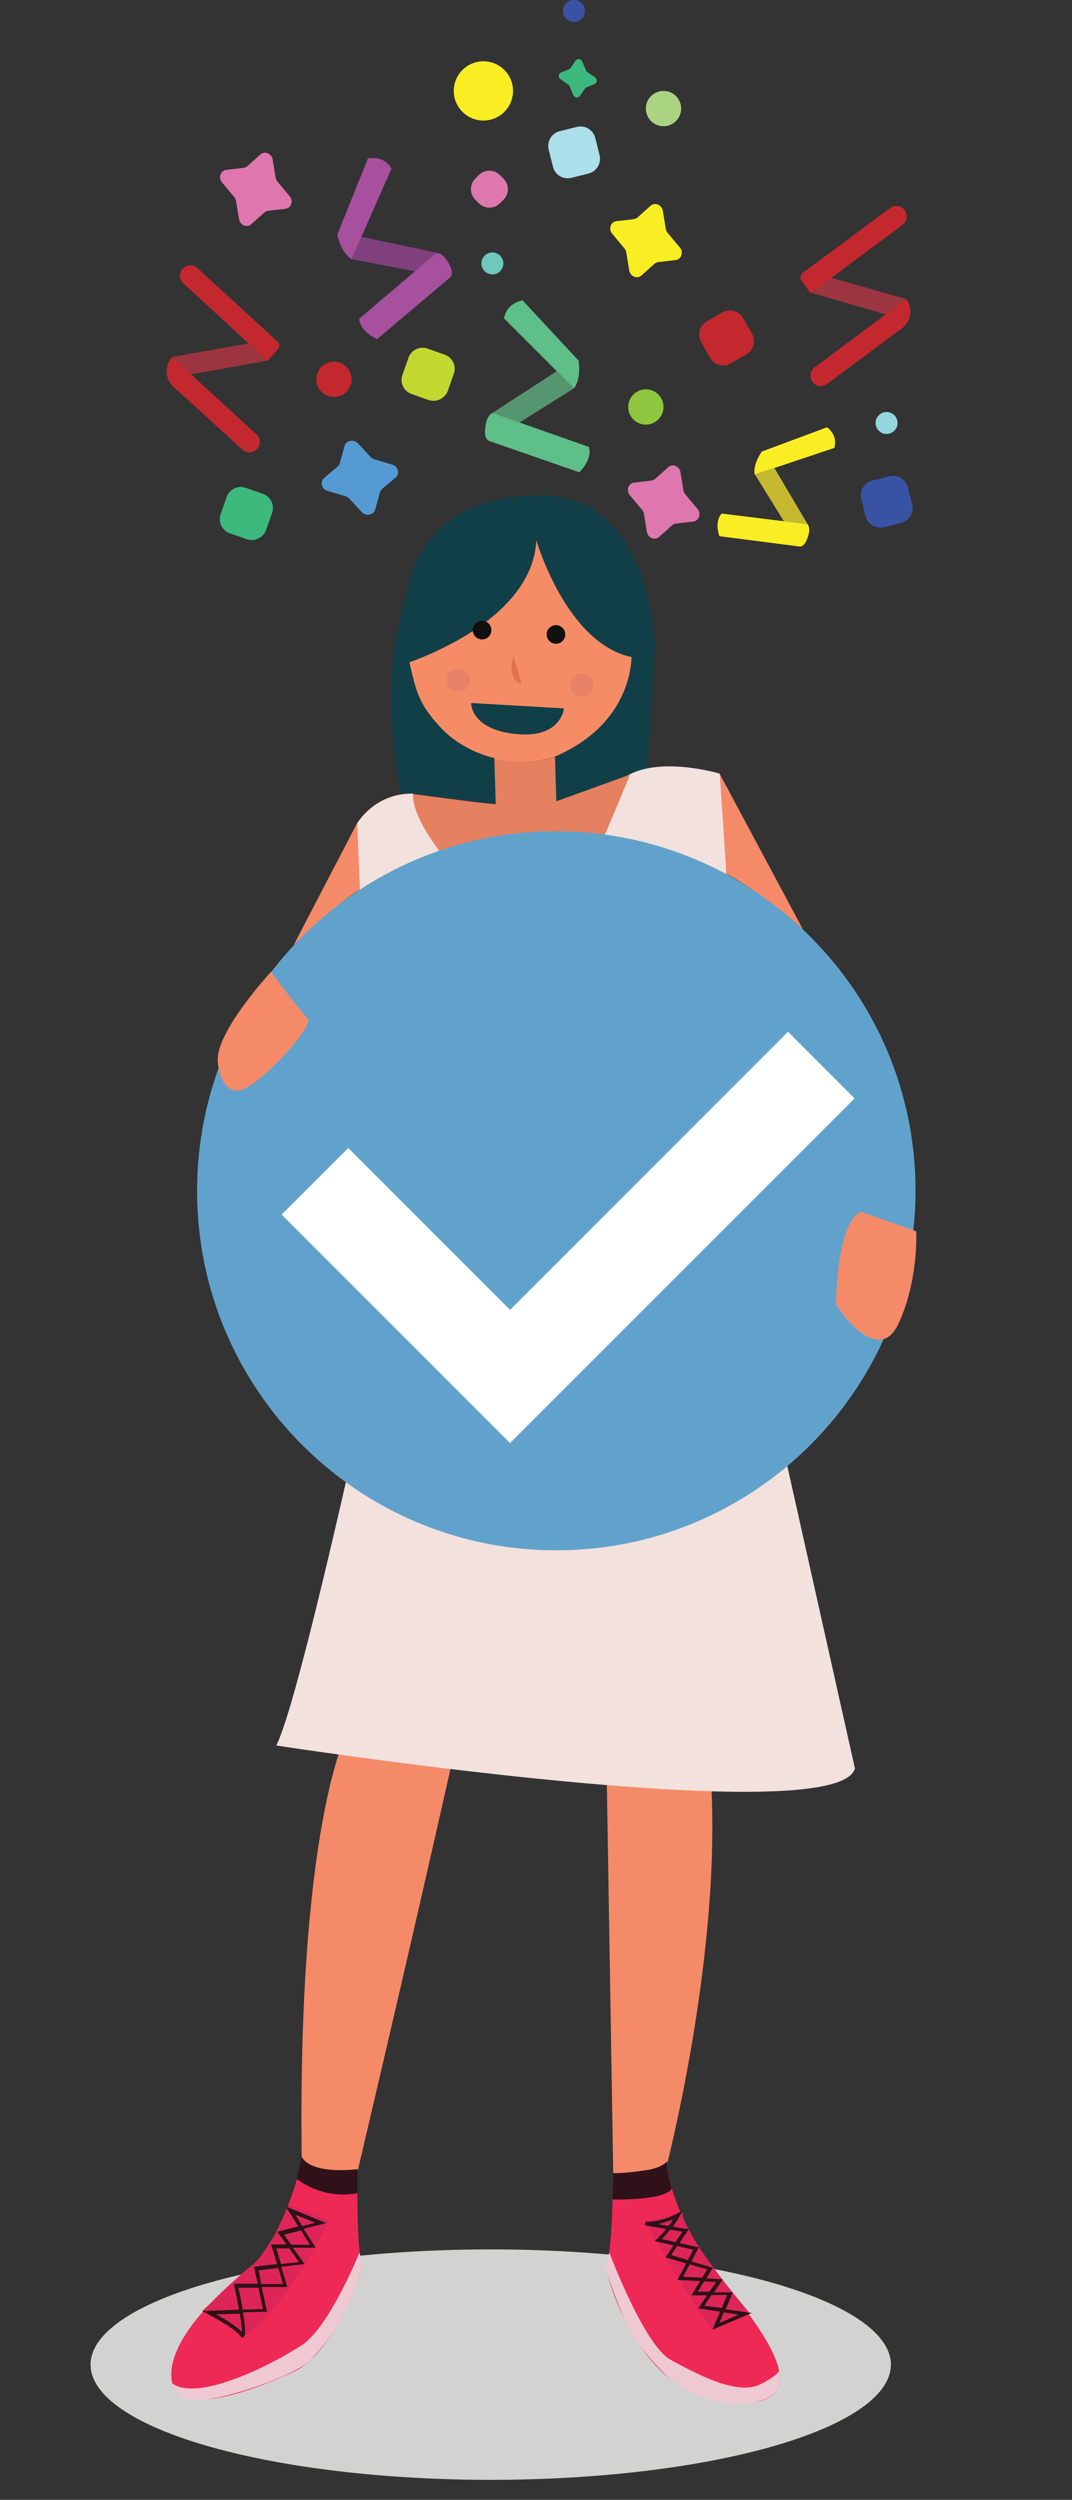 <?xml version="1.0" encoding="utf-8"?>
<!-- Generator: Adobe Illustrator 23.0.1, SVG Export Plug-In . SVG Version: 6.00 Build 0)  -->
<svg version="1.1" xmlns="http://www.w3.org/2000/svg" xmlns:xlink="http://www.w3.org/1999/xlink" x="0px" y="0px"
	 viewBox="0 0 322 750.6" style="enable-background:new 0 0 322 750.6;" xml:space="preserve">
<rect x="0" y="0" width="322" height="750.6" fill="#333333" stroke="none"/>
<style type="text/css">
	.st0{display:none;}
	.st1{display:inline;fill:#A857A2;}
	.st2{display:inline;fill:#F0D7E8;}
	.st3{display:inline;fill:#EDE36F;}
	.st4{fill:#D2D2D1;}
	.st5{fill:#F68C65;}
	.st6{fill:#113F47;}
	.st7{fill:#E07250;}
	.st8{fill:#101010;}
	.st9{fill:#F58A68;}
	.st10{fill:#F2E1DC;}
	.st11{fill:#E58061;}
	.st12{fill:#E88266;}
	.st13{fill:#EE2956;}
	.st14{fill:#EEC9D2;}
	.st15{fill:#DD2657;}
	.st16{fill:#2F1119;}
	.st17{fill:#5FBF88;}
	.st18{fill:#C4282F;}
	.st19{fill:#559671;}
	.st20{fill:#A7509E;}
	.st21{fill:#80407D;}
	.st22{fill:#F9ED24;}
	.st23{fill:#C4B930;}
	.st24{fill:#9C3540;}
	.st25{fill:#DF77AF;}
	.st26{fill:#C1D82F;}
	.st27{fill:#3EB97E;}
	.st28{fill:#ABDFEA;}
	.st29{fill:#3953A4;}
	.st30{fill:#569AD3;}
	.st31{fill:#ABD482;}
	.st32{fill:#8EC73F;}
	.st33{fill:#93D6DE;}
	.st34{fill:#6EC8BB;}
	.st35{fill:#F58A69;}
	.st36{fill:#61A2CC;}
	.st37{fill:#FFFFFF;}
	.st38{fill:#ED2024;}
</style>
<g id="Layer_2" class="st0">
	<circle class="st1" cx="156.6" cy="164.1" r="156.6"/>
	<rect x="11.1" y="416.7" class="st2" width="286.1" height="286.1"/>
	<polygon class="st3" points="222.4,215.7 56.6,417.4 314.2,460.2 	"/>
</g>
<g id="Layer_1">
	<ellipse class="st4" cx="147.4" cy="710" rx="120.2" ry="34.6"/>
	<circle class="st5" cx="156.3" cy="195.3" r="33.5"/>
	<path class="st6" d="M119.1,200.2c0,0,1.5-0.4,3.8-1.3c10.2-3.7,37.2-15.5,38.2-36.7c0,0,8.9,30.9,28.6,35.1
		c0,0,0.5,19.9-23.1,29.9l0.4,13.4l27.5-9.5l2.2-37.1c0,0-0.8-44.2-32.9-45.2s-40,20.4-40.9,26.2c-0.9,5.8-9.8,24.4-2.6,62.8
		l28.6,3.6l-0.4-13.8c0,0-9.3-1.8-16.1-9.1c-6.7-7.2-7.4-11-9.3-19.1C123,199.7,124.1,198,119.1,200.2z"/>
	<path class="st6" d="M141.3,211.1c0.1,0,0.3,0,0.5,0c7.1,0.4,27.6,1.6,27.6,1.6s-0.8,8.5-13,7.8c-15.1-0.9-14.9-9.4-14.9-9.4"/>
	<path class="st7" d="M154.2,196.9c0,0-2.3,7.1,2.5,8.5L154.2,196.9z"/>
	<circle class="st8" cx="144.8" cy="189.2" r="2.8"/>
	<circle class="st8" cx="167" cy="190.5" r="2.8"/>
	<path class="st9" d="M111.9,415.8c0,0-12.7,63.4-7.5,104c0,0-15.5,28.1-13.7,132.6h16.6c0,0,47.5-200.9,49-223.3L111.9,415.8z"/>
	<path class="st9" d="M177.5,430c0,0-4.4,57.6,4.5,88.6l2.2,133.9h15.5c0,0,19.9-75.2,12.7-130.6c0,0,16.2-65.9,13.9-91.9
		C226.4,430,194.4,431.8,177.5,430z"/>
	<path class="st10" d="M107.3,247.1c0,0-0.8,54,17.2,103.5c0,0,70.2-8.5,90.4-7c0,0,6.4-84.4,1.3-111.3c0,0-18.5-5.6-28.6,1.1
		c0,0-15.2,41.9-26,53.8c0,0-37.3-33.4-37.5-48.9C124.1,238.4,114.2,237.2,107.3,247.1z"/>
	<path class="st11" d="M124.1,238.4c0,0,17.2,2.4,24.8,3.1l-0.4-13.7c0,0,8.8,2.5,18.2-0.6l0.4,13.4l22.1-8c0,0-20.1,50.5-27.4,54.7
		C161.6,287.3,123.1,252.7,124.1,238.4z"/>
	<circle class="st12" cx="137.7" cy="204.2" r="3.5"/>
	<circle class="st12" cx="174.8" cy="205.7" r="3.5"/>
	<path class="st13" d="M90.6,647.7c0-0.8,0.3,5.4,16.8,3.7c0,0-0.5,24.3,1.5,29.5c0,0-8,25.5-20.8,31.3
		c-12.7,5.8-35.5,14.4-36.6,1.9c-1.1-12.5,16.6-27.7,24.4-34.1C83.7,673.7,90.6,651.9,90.6,647.7z"/>
	<path class="st13" d="M184.2,652.5c0,0-0.2,24-2.2,28.6c0,0,8.5,39,38.2,40.4c29.7,1.5,4.8-26.6-5.9-40.4
		c-10.7-13.9-14.5-28.9-13.7-32.1C200.6,649,199.9,652.1,184.2,652.5z"/>
	<path class="st14" d="M108,676.3c0,0-9.1,22.5-17.4,27.9s-30.7,17.1-38.8,11.5c0,0,1.1,5.9,10.1,4.8s27.7-7.8,31.5-12
		c3.8-4.2,9.8-10.4,15.5-27.6L108,676.3z"/>
	<path class="st14" d="M183,676.3c0,0,10.5,28,18.5,32.3c8,4.3,20.1,10.9,27.1,7.2c7.1-3.7,5.2-4.6,5.2-4.6s2,5.6-2.3,8.3
		c-4.3,2.8-17.7,4.6-30.1-5.1c0,0-9.5-8.5-13.2-16.6c-3.6-8.1-6.4-16.8-6.4-16.8L183,676.3z"/>
	<path class="st15" d="M60.7,693.9l16.6-15.1c0,0,7.7-10,9.3-16.9l12.3,4.8c0,0-11.2,24.1-25.6,35.1L60.7,693.9z"/>
	<g>
		<path class="st16" d="M73,701.9c-0.2,0-0.5-0.1-0.8-0.5c-1.9-2.6-9.5-6.4-9.6-6.5l-1.9-1l11.1-0.4c-0.4-2.2-0.9-4.7-1.4-7.1
			l-0.1-0.7h7.1l-1.1-5.1l6.9-0.8l-1.8-5.9h4.6l-2.7-3.8l6.3-1.6l-3.8-6l12.2,5l-6.8,1.7l3.6,5.7h-6.8l3.5,4.9l-7,0.8l1.8,6.1h-7.7
			l1.6,7.4l-7.2,0.2c1.1,6.8,0.5,7.1,0.2,7.2C73.2,701.8,73.1,701.9,73,701.9z M64.9,694.9c2.3,1.2,6.1,3.5,7.8,5.4
			c0-1.1-0.3-3.1-0.7-5.6L64.9,694.9z M71.6,686.9c0.6,2.6,1,4.8,1.3,6.6l6.1-0.2l-1.4-6.4H71.6z M78.5,685.8H85l-1.4-4.8l-5.9,0.7
			L78.5,685.8z M83,675.1l1.4,4.7l5.4-0.6l-2.9-4.1H83z M87.5,674h5.6l-2.7-4.3l-5.1,1.3L87.5,674z M88.7,665l2.1,3.4l3.9-1
			L88.7,665z"/>
	</g>
	<path class="st16" d="M89.2,654.3c0,0,7.6,6.3,18.2,4.2l0-7.2c0,0-13.6,1.9-16.8-3.7L89.2,654.3z"/>
	<path class="st16" d="M184.2,652.5l-0.2,7.9c0,0,15.1,0.5,17.8-3.2c0,0-1.8-6.2-1.3-8.3c0,0-1.9,2.4-7.9,2.9
		C192.7,651.9,185.1,652.8,184.2,652.5z"/>
	<path class="st15" d="M193.8,667.1c0,0,17.3,30.6,20.2,32.5l11-5.3c0,0-20.6-24-20.1-30.5C204.9,663.8,195.6,666.9,193.8,667.1z"/>
	<g>
		<path class="st16" d="M214,699.5l2.3-5.4l-6.6-1l2.7-3.9h-4.7l2.6-4.3l-6.8-0.3l2.6-5l-6.2-1.8l2.4-3.6l-5.7-1.3l0.8-0.7
			c0,0,1.3-1.2,2.7-2.9c-3.2-0.6-6.3-1.1-6.3-1.1l0.1-1.1c5.5,0,9.5-2.5,9.6-2.5l1.7-1.1l-1,1.8c-0.6,1.2-1.4,2.3-2.1,3.3
			c1.5,0.2,2.9,0.5,3.9,0.6l0.9,0.1l-2.8,4.2l5.8,1.3l-2.2,4.2l6.4,1.9l-1.9,3.2l4.9,0.3l-2.6,3.9h5.6l-2.1,5.1l7.8,1.1L214,699.5z
			 M217.4,694.3l-1.3,3.2l5.7-2.5L217.4,694.3z M211.6,692.3l5.2,0.7l1.6-3.9h-4.7L211.6,692.3z M209.6,688.1h3.5l2-2.9l-3.6-0.2
			L209.6,688.1z M205.2,683.6l5.7,0.3l1.5-2.5l-5.2-1.5L205.2,683.6z M201.6,677.1l5,1.5l1.6-3.1l-4.8-1.1L201.6,677.1z
			 M198.8,672.3l4.1,0.9l2.1-3.1c-1.1-0.2-2.4-0.4-3.7-0.6C200.3,670.7,199.4,671.7,198.8,672.3z M197.7,667.8c1,0.2,2,0.4,3.1,0.5
			c0.5-0.6,1-1.3,1.4-2C201.2,666.8,199.6,667.4,197.7,667.8z"/>
	</g>
	<path class="st17" d="M157,90.2c0,0-4.8,0.6-5.6,5.4l21,21c0,0,2.2-2.4,1.4-8.3L157,90.2z"/>
	<path class="st18" d="M182.2,102.4"/>
	<polygon class="st19" points="172.4,116.6 155.8,127 147.9,124 167.3,111.4 	"/>
	<path class="st17" d="M147.9,124c0,0-1.6,0.7-2,3.5c-0.5,2.8-0.2,4.3,1,4.9l27.1,9.4c0,0,4-3.7,2.9-7.6L147.9,124z"/>
	<path class="st20" d="M110.5,47.6c0,0,4.7-1.2,7.1,3l-12,27.2c0,0-2.9-1.4-4.3-7.3L110.5,47.6z"/>
	<path class="st18" d="M91.3,68.1"/>
	<polygon class="st21" points="105.6,77.8 124.8,81.5 131.2,75.9 108.5,71.1 	"/>
	<path class="st20" d="M131.2,75.9c0,0,1.7,0.1,3.2,2.5c1.5,2.5,1.7,3.9,0.8,4.9l-21.9,18.5c0,0-5.1-2-5.4-6.1L131.2,75.9z"/>
	<path class="st22" d="M248.4,128.3c0,0,3.4,2.2,2.2,6.2l-23.9,8c0,0-0.8-2.6,2.1-6.9L248.4,128.3z"/>
	<polygon class="st23" points="226.8,142.5 235.5,156.6 242.6,157.4 232.6,140.5 	"/>
	<path class="st22" d="M242.6,157.4c0,0,0.9,1.1,0.2,3.4s-1.5,3.3-2.6,3.3l-24.1-3.1c0,0-1.7-4.3,0.7-6.8L242.6,157.4z"/>
	<path class="st10" d="M124.5,350.6c0,0-32.3,155.1-41.5,173.5c0,0,168.4,26,173.8,6.9l-41.9-187.3
		C214.9,343.7,130.8,347.2,124.5,350.6z"/>
	<path class="st18" d="M80.2,108.2L55.1,85.1c-1.3-1.2-1.4-3.2-0.2-4.4l0,0c1.2-1.3,3.2-1.4,4.4-0.2l24,22c0.7,0.7,0.8,1.8,0.1,2.5
		l-2.9,3.2C80.4,108.2,80.3,108.2,80.2,108.2z"/>
	<path class="st18" d="M72.8,135l-20.7-18.9c-2.6-2.3-2.7-6.3-0.4-8.9l0,0L77,130.4c1.3,1.2,1.4,3.2,0.2,4.4h0
		C76,136.1,74,136.2,72.8,135z"/>
	<polygon class="st24" points="51.7,107.2 74.7,103.1 80.4,108.3 57.3,112.4 	"/>
	<path class="st18" d="M243.7,87.9l27.4-20.4c1.4-1,1.7-3,0.6-4.4v0c-1-1.4-3-1.7-4.4-0.6l-26.1,19.4c-0.8,0.6-1,1.7-0.4,2.5
		l2.6,3.5C243.6,87.9,243.7,87.9,243.7,87.9z"/>
	<path class="st18" d="M248.4,115.3l22.5-16.7c2.8-2.1,3.4-6,1.3-8.8h0l-27.5,20.5c-1.4,1-1.7,3-0.6,4.4l0,0
		C245,116.1,247,116.4,248.4,115.3z"/>
	<polygon class="st24" points="272.2,89.8 249.7,83.4 243.6,87.9 266.1,94.4 	"/>
	<path class="st25" d="M143.8,61l-1-1c-1.8-1.8-1.8-4.6,0-6.4l1-1c1.8-1.8,4.6-1.8,6.4,0l1,1c1.8,1.8,1.8,4.6,0,6.4l-1,1
		C148.5,62.8,145.6,62.8,143.8,61z"/>
	<path class="st18" d="M213.3,107.4l-2.7-4.7c-1.2-2.2-0.5-4.9,1.7-6.2l4.7-2.7c2.2-1.2,4.9-0.5,6.2,1.7l2.7,4.7
		c1.2,2.2,0.5,4.9-1.7,6.2l-4.7,2.7C217.3,110.4,214.5,109.6,213.3,107.4z"/>
	<path class="st26" d="M128.7,120.1l-5.1-1.8c-2.3-0.8-3.6-3.4-2.7-5.8l1.8-5.1c0.8-2.3,3.4-3.6,5.8-2.7l5.1,1.8
		c2.3,0.8,3.6,3.4,2.7,5.8l-1.8,5.1C133.6,119.7,131,120.9,128.7,120.1z"/>
	<path class="st27" d="M74.1,161.9l-5.1-1.8c-2.3-0.8-3.6-3.4-2.7-5.8l1.8-5.1c0.8-2.3,3.4-3.6,5.8-2.7l5.1,1.8
		c2.3,0.8,3.6,3.4,2.7,5.8l-1.8,5.1C79,161.5,76.4,162.7,74.1,161.9z"/>
	<path class="st28" d="M166.1,50.1l-1.3-5.2c-0.6-2.4,0.9-4.9,3.3-5.5l5.2-1.3c2.4-0.6,4.9,0.9,5.5,3.3l1.3,5.2
		c0.6,2.4-0.9,4.9-3.3,5.5l-5.2,1.3C169.1,54,166.7,52.5,166.1,50.1z"/>
	<path class="st29" d="M260,155l-1.3-5.2c-0.6-2.4,0.9-4.9,3.3-5.5l5.2-1.3c2.4-0.6,4.9,0.9,5.5,3.3l1.3,5.2
		c0.6,2.4-0.9,4.9-3.3,5.5l-5.2,1.3C263,158.9,260.6,157.4,260,155z"/>
	<path class="st30" d="M112.4,137.9l5.4,1.6c1.8,0.5,2.4,2.8,1,3.9l-4,3.4c-0.3,0.3-0.6,0.6-0.7,1.1l-1.4,5.1
		c-0.5,1.7-2.7,2.1-4,0.8l-3.8-4.1c-0.3-0.3-0.7-0.6-1.1-0.7l-5.4-1.6c-1.8-0.5-2.4-2.8-1-3.9l4-3.4c0.3-0.3,0.6-0.6,0.7-1.1
		l1.4-5.1c0.5-1.7,2.7-2.1,4-0.8l3.8,4.1C111.6,137.5,112,137.7,112.4,137.9z"/>
	<path class="st25" d="M83.4,54.6l3.6,4.3c1.2,1.4,0.5,3.6-1.3,3.8l-5.2,0.6c-0.4,0.1-0.8,0.2-1.1,0.5l-3.9,3.5
		c-1.3,1.2-3.4,0.3-3.7-1.5l-0.9-5.5c-0.1-0.4-0.3-0.9-0.6-1.2l-3.6-4.3c-1.2-1.4-0.5-3.6,1.3-3.8l5.2-0.6c0.4-0.1,0.8-0.2,1.1-0.5
		l3.9-3.5c1.3-1.2,3.4-0.3,3.7,1.5l0.9,5.5C82.9,53.8,83.1,54.3,83.4,54.6z"/>
	<path class="st25" d="M205.9,148.5l3.6,4.3c1.2,1.4,0.5,3.6-1.3,3.8l-5.2,0.6c-0.4,0.1-0.8,0.2-1.1,0.5l-3.9,3.5
		c-1.3,1.2-3.4,0.3-3.7-1.5l-0.9-5.5c-0.1-0.4-0.3-0.9-0.6-1.2l-3.6-4.3c-1.2-1.4-0.5-3.6,1.3-3.8l5.2-0.6c0.4-0.1,0.8-0.2,1.1-0.5
		l3.9-3.5c1.3-1.2,3.4-0.3,3.7,1.5l0.9,5.5C205.4,147.7,205.6,148.1,205.9,148.5z"/>
	<path class="st27" d="M176.4,21.6l2.3,1.6c0.8,0.5,0.7,1.7-0.1,2l-2.4,1c-0.2,0.1-0.4,0.2-0.5,0.4l-1.5,2.2c-0.5,0.7-1.6,0.6-2-0.3
		l-1.1-2.6c-0.1-0.2-0.2-0.4-0.4-0.5l-2.3-1.6c-0.8-0.5-0.7-1.7,0.1-2l2.4-1c0.2-0.1,0.4-0.2,0.5-0.4l1.5-2.2c0.5-0.7,1.6-0.6,2,0.3
		l1.1,2.6C176,21.3,176.2,21.4,176.4,21.6z"/>
	<path class="st22" d="M200.6,70l3.6,4.3c1.2,1.4,0.5,3.6-1.3,3.8l-5.2,0.6c-0.4,0.1-0.8,0.2-1.1,0.5l-3.9,3.5
		c-1.3,1.2-3.4,0.3-3.7-1.5l-0.9-5.5c-0.1-0.4-0.3-0.9-0.6-1.2l-3.6-4.3c-1.2-1.4-0.5-3.6,1.3-3.8l5.2-0.6c0.4-0.1,0.8-0.2,1.1-0.5
		l3.9-3.5c1.3-1.2,3.4-0.3,3.7,1.5l0.9,5.5C200.1,69.3,200.3,69.7,200.6,70z"/>
	<circle class="st22" cx="145.2" cy="27.3" r="8.9"/>
	<circle class="st31" cx="199.3" cy="32.6" r="5.3"/>
	<circle class="st18" cx="100.3" cy="113.9" r="5.3"/>
	<circle class="st32" cx="194" cy="122.2" r="5.3"/>
	<circle class="st29" cx="172.4" cy="3.3" r="3.3"/>
	<circle class="st33" cx="266.3" cy="127" r="3.3"/>
	<circle class="st34" cx="147.9" cy="79.1" r="3.3"/>
	<path class="st35" d="M107.3,247.1l-19.1,36.7c0,0,12.6-12.4,19.9-16.7L107.3,247.1z"/>
	<path class="st35" d="M216.2,232.4l25,46.7c0,0-12.5-11.3-23-16.7L216.2,232.4z"/>
	<path class="st36" d="M275,357.5c0,14.8-3,28.8-8.3,41.7c-16.3,38.9-54.8,66.3-99.6,66.3c-59.6,0-107.9-48.3-107.9-107.9
		S107.4,249.6,167,249.6S275,297.9,275,357.5z"/>
	<polygon class="st37" points="236.7,309.8 153.2,393.3 104.6,344.7 84.6,364.7 133.2,413.3 153.2,433.3 173.2,413.3 256.7,329.8 	
		"/>
	<path class="st38" d="M318,227.2"/>
	<path class="st35" d="M65.4,318.1c0,0,0,8.3,5.3,9.4S94.5,308,92.5,306c-2-2-11.1-14.2-11.1-14.2S65.4,309.1,65.4,318.1z"/>
	<path class="st35" d="M258.5,363.8l16.7,5.9c0,0,0.8,14.8-5.4,27.9c-6.2,13.1-18.8-5.5-18.7-6.2
		C251.2,390.6,251.2,367.7,258.5,363.8z"/>
</g>
</svg>
